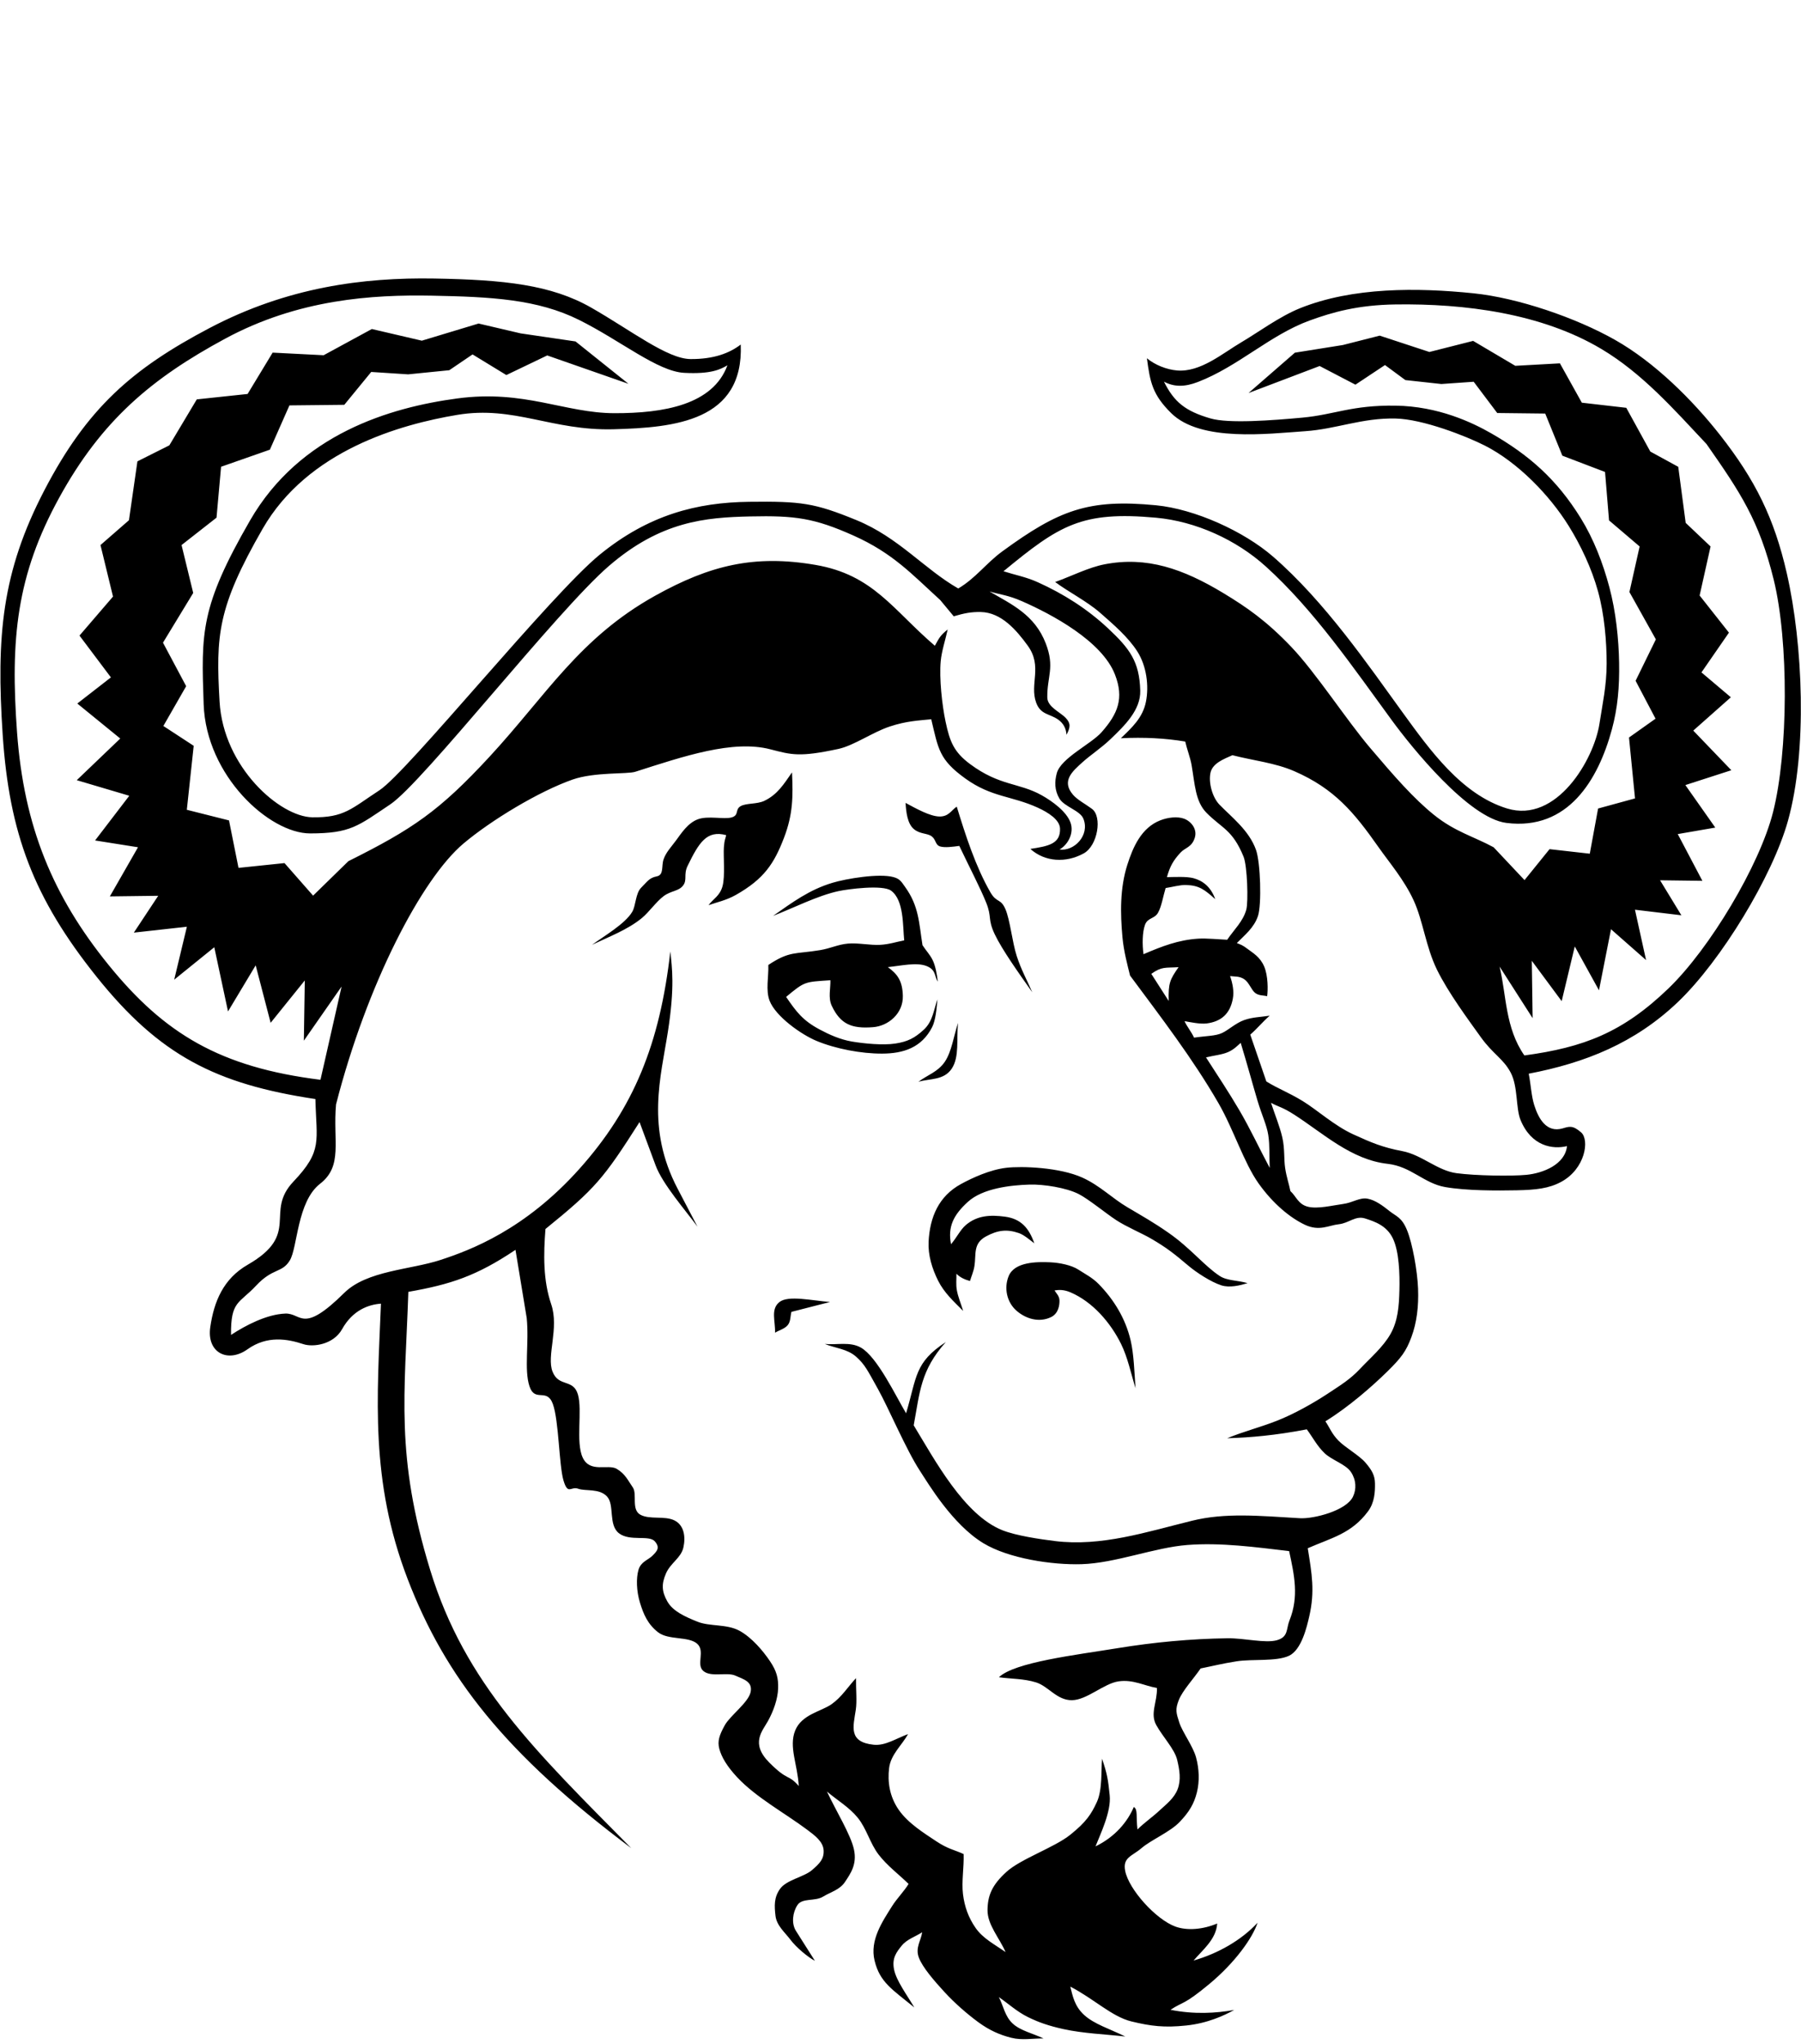 <?xml version="1.0" encoding="UTF-8"?>
<svg xmlns="http://www.w3.org/2000/svg" xmlns:xlink="http://www.w3.org/1999/xlink" width="268px" height="304px" viewBox="0 0 268 304" version="1.1">
<g id="surface1">
<path style=" stroke:none;fill-rule:evenodd;fill:rgb(0%,0%,0%);fill-opacity:1;" d="M 56.688 193.906 C 54.867 194.031 52.496 194.848 50.906 197.695 C 49.605 200.023 46.566 200.395 45.145 199.926 C 42.781 199.145 39.758 198.602 36.828 200.691 C 33.898 202.777 30.734 201.199 31.289 197.395 C 31.844 193.594 33.219 190.207 36.867 188.109 C 44.832 183.527 39.297 180.34 43.668 175.742 C 48.047 171.137 47.078 169.727 46.934 163.469 C 32.129 161.246 23.742 156.98 14.371 145.277 C 5.004 133.574 1.371 123.941 0.398 109.27 C -0.57 94.598 0.27 85.086 6.609 72.91 C 12.953 60.73 19.629 54.867 31.195 48.785 C 42.766 42.703 54.102 41.25 64.578 41.426 C 75.055 41.602 82.039 42.371 87.957 45.746 C 93.879 49.125 99.293 53.375 102.746 53.406 C 106.199 53.434 108.551 52.531 110.227 51.246 C 110.676 62.617 100.438 63.605 91.277 63.848 C 82.117 64.086 76.488 60.301 68.051 61.707 C 59.613 63.117 45.801 66.957 39.074 78.664 C 32.344 90.375 32.113 94.516 32.672 104.336 C 33.234 114.156 41.688 121.484 46.461 121.562 C 51.23 121.641 52.297 120.262 56.473 117.535 C 60.652 114.812 81.977 88.418 89.254 82.492 C 96.531 76.562 103.711 74.73 111.465 74.637 C 119.219 74.543 121.199 74.805 127.453 77.367 C 133.707 79.93 137.551 84.648 142.594 87.531 C 145.168 86.016 146.77 83.75 149.133 82.023 C 157.59 75.844 161.984 74.18 172.035 75.156 C 177.812 75.719 185.098 79.02 189.445 82.797 C 197.184 89.523 203.578 98.891 208.742 106.004 C 212.766 111.547 217.5 118.176 224.258 120.25 C 231.641 122.512 237.191 112.957 238.008 107.656 C 238.469 104.652 239.07 102.02 239.078 98.715 C 239.082 95.41 238.746 91.398 237.793 87.953 C 236.84 84.508 235.207 81.078 233.438 78.234 C 230.562 73.609 225.852 68.77 220.957 66.277 C 218.207 64.879 211.738 62.336 207.66 62.25 C 202.668 62.141 198.859 63.816 194.242 64.133 C 188.652 64.516 178.668 65.77 174.285 61.453 C 171.496 58.703 171.145 56.871 170.668 53.289 C 171.898 54.305 173.625 54.973 175.156 55.102 C 178.656 55.395 181.934 52.539 184.762 50.883 C 187.09 49.52 190.383 47.082 193.441 45.848 C 201.297 42.684 210.945 42.773 219.238 43.621 C 225.883 44.301 234.5 47.258 240.328 50.555 C 246.188 53.867 251.832 59.453 255.965 64.719 C 261.164 71.344 264.008 77.027 265.891 85.289 C 268.301 95.84 268.965 111.691 266.055 122.098 C 263.762 130.293 256.145 142.887 249.66 149.062 C 243.266 155.152 235.883 158.09 227.484 159.699 C 227.812 161.391 227.867 162.973 228.301 164.363 C 228.918 166.332 230.102 168.531 232.527 167.836 C 233.492 167.559 234.012 167.32 235.285 168.434 C 236.559 169.551 235.895 173.859 232.309 175.789 C 230.492 176.77 228.574 176.984 225.66 177.043 C 222.746 177.102 218.203 177.113 215.039 176.559 C 211.879 176.008 209.992 173.496 206.488 173.105 C 201.078 172.5 196.934 168.59 192.598 165.797 C 190.785 164.629 190.176 164.617 189.133 164.027 C 189.695 165.754 190.445 167.543 190.82 169.203 C 191.199 170.863 191.035 172.398 191.238 173.727 C 191.434 175.055 191.805 176.086 192.02 177.16 C 192.883 177.934 193.16 179.113 194.617 179.484 C 196.074 179.855 198.355 179.277 199.848 179.078 C 201.336 178.879 202.336 178.066 203.508 178.289 C 204.676 178.512 205.785 179.348 206.766 180.133 C 207.746 180.918 208.59 181.031 209.383 182.992 C 210.176 184.949 210.906 188.961 211.016 191.641 C 211.121 194.324 210.82 196.742 210.027 198.871 C 209.234 201 208.535 201.941 206.383 204.051 C 204.23 206.156 200.727 209.25 197.227 211.402 C 197.871 212.355 198.156 213.23 199.16 214.266 C 200.168 215.301 202.258 216.461 203.191 217.551 C 204.121 218.641 204.594 219.426 204.605 220.648 C 204.621 221.875 204.562 223.465 203.566 224.801 C 201.094 228.121 198.164 228.719 194.602 230.281 C 195.203 234.02 195.691 236.688 194.824 240.422 C 194.473 241.941 193.688 245.391 191.812 246.277 C 189.934 247.16 186.312 246.734 184.023 247.098 C 181.73 247.461 180.449 247.805 178.664 248.16 C 177.578 249.73 175.965 251.461 175.41 252.867 C 174.855 254.273 175.023 254.777 175.488 256.211 C 175.953 257.648 177.539 259.738 177.988 261.418 C 178.438 263.102 178.523 264.91 178.105 266.598 C 177.684 268.281 176.965 269.508 175.527 271.004 C 174.094 272.5 171.266 273.676 169.859 274.891 C 168.449 276.102 167.047 276.25 167.43 278.258 C 167.961 281.016 171.992 285.488 174.906 286.555 C 176.656 287.191 179 286.992 181.125 286.098 C 180.98 288.453 178.941 290.039 177.609 291.605 C 181.215 290.574 184.715 288.598 187.137 285.98 C 186.383 288.254 183.801 291.902 179.938 295.109 C 176.078 298.312 176.102 297.656 174.18 298.934 C 177.684 299.637 180.941 299.445 183.656 298.957 C 182.168 299.777 179.73 300.934 176.5 301.27 C 173.27 301.609 171.277 301.371 168.363 300.664 C 165.453 299.957 162.797 297.309 159.266 295.484 C 159.609 296.793 159.855 298.367 161.34 299.715 C 162.824 301.059 165.066 301.742 167.453 302.906 C 164.418 302.562 161.223 302.457 158.238 301.801 C 156.031 301.312 154.543 300.797 152.926 299.996 C 151.312 299.195 150.062 298.027 148.633 297.043 C 149.32 298.352 149.523 299.895 150.688 300.973 C 151.855 302.055 153.754 302.457 155.289 303.199 C 153.688 303.164 152.148 303.512 150.488 303.094 C 148.828 302.676 147.27 302.02 145.543 300.75 C 143.82 299.477 142.039 297.91 140.566 296.312 C 139.094 294.711 137.273 292.637 136.727 291.16 C 136.172 289.684 137.055 288.652 137.223 287.398 C 136.203 288.066 134.953 288.434 134.172 289.402 C 133.391 290.371 132.699 291.258 133.043 292.949 C 133.391 294.637 134.949 296.703 136.055 298.582 C 132.762 295.891 130.926 294.855 130.141 291.609 C 129.406 288.57 131.305 285.812 132.746 283.516 C 133.461 282.375 134.535 281.312 135.203 280.211 C 133.715 278.754 132.016 277.504 130.742 275.848 C 129.469 274.188 128.934 271.945 127.633 270.359 C 126.332 268.77 124.582 267.766 123.059 266.473 C 124.398 269.348 126.602 272.875 127.078 275.102 C 127.555 277.328 126.543 278.691 125.754 279.895 C 124.961 281.098 123.688 281.363 122.477 282.102 C 121.266 282.84 119.383 282.258 118.664 283.355 C 117.941 284.453 117.75 286.102 118.438 287.188 L 121.262 291.645 C 120.223 291.121 118.43 289.594 117.621 288.508 C 116.812 287.426 115.57 286.422 115.398 284.957 C 115.23 283.492 115.148 282.219 116.098 280.914 C 117.047 279.609 119.648 279.172 120.812 278.168 C 121.977 277.164 122.629 276.512 122.562 275.215 C 122.496 273.918 121.23 272.988 120.141 272.172 C 116.812 269.68 112.547 267.379 109.723 264.375 C 108.129 262.676 107.363 261.305 107.043 260.133 C 106.723 258.961 107.059 258.047 107.852 256.609 C 108.645 255.168 111.363 253.242 111.695 251.676 C 112.023 250.113 110.652 249.777 109.414 249.223 C 108.172 248.672 105.82 249.508 104.672 248.547 C 103.523 247.586 105.008 245.566 103.715 244.461 C 102.418 243.355 99.453 243.973 97.926 242.781 C 96.395 241.59 95.762 240.113 95.234 238.387 C 94.707 236.66 94.648 234.766 95.004 233.516 C 95.363 232.266 96.438 232.047 97.082 231.398 C 97.73 230.75 98.293 230.211 97.43 229.246 C 96.566 228.277 93.738 229.301 92.113 228.059 C 90.488 226.816 91.484 223.844 90.336 222.594 C 89.184 221.34 87.121 221.828 86.035 221.43 C 84.945 221.027 84.52 222.441 83.852 220.207 C 83.184 217.973 83.168 211.316 82.27 208.832 C 81.371 206.348 79.605 208.664 78.789 206.191 C 77.969 203.723 78.746 199.773 78.379 196.047 L 76.707 185.898 C 70.875 189.812 67.027 191.043 60.766 192.148 C 60.242 207.469 58.805 216.488 64.004 233.488 C 69.207 250.484 79.73 260.504 93.934 274.891 C 75.195 260.855 66.246 249.445 60.648 234.828 C 55.051 220.211 56.125 207.984 56.688 193.906 Z M 156.258 187.75 C 157.699 187.812 159.449 188.18 160.461 188.836 C 161.477 189.496 162.551 190.031 163.469 190.965 C 165.762 193.301 167.48 196.117 168.242 199.352 C 168.727 201.414 168.797 204.059 168.973 206.48 C 168.281 204.242 167.812 201.91 166.824 199.902 C 165.266 196.742 162.617 193.656 159.328 192.234 C 158.246 191.766 157.52 191.852 156.922 191.934 C 157.191 192.383 157.637 192.758 157.656 193.414 C 157.676 194.07 157.531 195.355 156.414 195.898 C 154.621 196.77 152.625 196.156 151.238 194.93 C 149.84 193.695 149.363 191.605 150.094 189.809 C 150.965 187.668 154.289 187.664 156.258 187.75 Z M 138.18 184.703 C 138.363 181.023 139.691 177.922 142.988 176.117 C 144.695 175.184 147.32 173.977 149.738 173.695 C 152.055 173.422 157.699 173.621 161.094 175.168 C 163.699 176.359 165.473 178.211 167.762 179.562 C 170.051 180.918 171.676 181.824 173.855 183.344 C 177.199 185.672 179.16 188.238 181.48 189.773 C 182.594 190.516 184.164 190.406 185.645 190.855 C 184.492 191.199 182.988 191.574 181.746 191.18 C 180.199 190.684 178.031 189.27 176.832 188.254 C 174.711 186.461 173.609 185.586 171.293 184.234 C 169.91 183.43 167.633 182.48 166.113 181.488 C 164.59 180.496 161.953 178.324 160.492 177.586 C 158.633 176.652 155.289 176.133 153.223 176.191 C 150.371 176.277 146.246 176.746 144.043 178.746 C 141.852 180.734 141.02 182.484 141.516 185.062 C 142.34 184.113 142.891 182.922 143.715 182.215 C 145.426 180.754 147.391 180.684 149.523 180.961 C 151.914 181.27 153.121 182.652 153.91 184.926 C 153.379 184.535 152.402 183.676 151.629 183.41 C 149.816 182.785 148.445 182.977 146.75 183.887 C 144.742 184.961 145.289 186.555 145 188.324 C 144.867 189.141 144.559 189.797 144.34 190.535 C 143.586 190.332 142.891 190.02 142.32 189.457 C 142.344 190.281 142.223 191.004 142.391 191.934 C 142.559 192.863 143.012 193.969 143.324 194.984 C 141.93 193.59 140.5 192.289 139.598 190.488 C 138.695 188.684 138.086 186.684 138.18 184.703 Z M 140.598 157.922 C 141.625 156.395 141.926 154.055 142.562 152.148 C 142.309 154.562 142.793 157.211 141.617 158.961 C 140.441 160.707 138.371 160.398 136.66 160.906 C 137.992 159.891 139.566 159.449 140.598 157.922 Z M 115.969 193.676 C 117.289 192.605 120.852 193.461 123.52 193.652 C 121.605 194.141 119.688 194.633 117.77 195.125 C 117.594 195.773 117.672 196.523 117.234 197.078 C 116.797 197.633 115.965 197.84 115.332 198.219 C 115.395 196.508 114.648 194.742 115.969 193.676 Z M 134.754 119.422 C 136.344 120.277 138.367 121.41 139.77 121.445 C 141.176 121.48 141.543 120.527 142.371 119.977 C 143.672 124.215 145.164 128.875 147.379 132.723 C 148.309 134.336 148.898 133.586 149.605 135.207 C 150.309 136.828 150.621 140.121 151.293 142.191 C 151.961 144.262 152.832 145.785 153.605 147.582 C 151.645 144.809 149.117 141.27 148.023 138.961 C 146.934 136.652 147.633 136.453 146.75 134.254 C 145.867 132.055 144.082 128.629 142.75 125.816 C 141.793 125.945 140.609 126.117 139.883 125.895 C 139.16 125.668 139.305 124.898 138.648 124.398 C 137.992 123.898 136.887 124.094 135.965 123.297 C 135.047 122.5 134.836 120.867 134.754 119.422 Z M 126.184 140.348 C 127.684 140.215 129.543 140.617 130.945 140.535 C 132.348 140.457 133.348 140.094 134.551 139.871 C 134.328 137.758 134.539 133.879 132.59 132.469 C 131.328 131.559 126.156 132.242 124.773 132.543 C 121.664 133.211 118.043 135.066 115.035 136.227 C 117.918 134.215 120.406 132.348 123.863 131.309 C 125.941 130.684 130.793 129.875 132.938 130.453 C 133.914 130.715 134.113 131.121 134.707 131.953 C 136.75 134.801 136.742 137.262 137.273 140.582 C 137.793 141.395 138.348 141.934 138.77 142.773 C 139.191 143.609 139.43 144.926 139.547 146 C 139.012 145.227 139.34 144.254 137.859 143.68 C 136.379 143.102 134.113 143.641 132.117 143.848 C 133.57 144.898 134.293 145.91 134.348 148.125 C 134.414 150.73 132.211 152.605 129.906 152.781 C 126.711 153.031 125.062 152.328 123.77 149.598 C 123.203 148.402 123.613 146.961 123.566 145.797 C 119.727 146.062 119.789 145.938 116.98 148.277 C 118.508 150.512 119.469 151.797 121.988 153.133 C 123.402 153.887 125.004 154.613 126.758 154.914 C 128.512 155.211 131.383 155.5 133.227 155.215 C 135.066 154.934 136.109 154.406 137.477 153.145 C 138.84 151.883 138.965 150.074 139.5 148.648 C 139.379 150.023 139.219 151.773 138.711 152.77 C 137.156 155.805 134.469 156.703 131.262 156.711 C 128.184 156.723 124.375 156.012 121.512 154.824 C 119.223 153.875 115.426 151.188 114.523 148.855 C 113.91 147.258 114.395 145.301 114.332 143.527 C 117.504 141.418 118.285 141.938 122.039 141.32 C 123.609 141.059 124.688 140.477 126.184 140.348 Z M 107.715 126.066 C 107.805 124.805 107.945 124.832 108.059 124.215 C 105.168 123.441 104.012 125.316 102.316 128.793 C 101.684 130.098 102.312 130.871 101.633 131.73 C 100.953 132.586 99.859 132.465 98.754 133.289 C 97.652 134.113 96.559 135.688 95.527 136.539 C 93.41 138.289 90.551 139.355 88.098 140.531 C 89.773 139.297 93.027 137.422 94.078 135.625 C 94.637 134.672 94.555 132.875 95.422 132.02 C 96.289 131.164 96.594 130.57 97.715 130.352 C 98.84 130.133 98.387 128.836 98.75 127.801 C 99.109 126.77 99.832 126.035 100.598 125.004 C 101.363 123.973 102.332 122.422 103.844 121.859 C 105.359 121.297 107.719 121.902 108.867 121.582 C 110.012 121.258 109.352 120.422 110.184 119.922 C 111.02 119.422 112.641 119.645 113.75 119.109 C 115.723 118.16 116.668 116.578 117.855 114.883 C 118.027 118.531 117.984 121.156 116.672 124.59 C 115.195 128.453 113.699 130.727 109.508 133.105 C 108.066 133.922 106.629 134.207 105.43 134.637 C 106.129 133.684 107.129 133.27 107.523 131.781 C 107.922 130.289 107.625 127.332 107.715 126.066 Z M 175.379 143.855 C 173.387 143.984 172.914 143.723 171.32 144.848 C 172.184 146.191 173.047 147.535 173.91 148.883 C 173.836 146.227 174.094 145.695 175.379 143.855 Z M 170.16 141.926 C 172.918 140.75 175.324 139.801 178.324 139.613 C 179.527 139.539 181.398 139.723 182.613 139.777 C 183.648 138.254 184.969 137.055 185.453 135.312 C 185.773 134.16 185.613 128.805 185.047 127.414 C 183.395 123.367 181.793 123.199 179.52 120.879 C 177.871 119.199 177.805 116.641 177.312 113.773 C 177.129 112.719 176.613 111.387 176.371 110.297 C 173.398 109.797 170.207 109.633 166.789 109.805 C 168.445 108.215 170.047 106.762 170.523 104.379 C 170.996 101.992 170.609 99.059 169.254 96.918 C 167.898 94.781 165.73 92.918 163.742 91.176 C 161.754 89.43 158.902 87.992 157.016 86.566 C 159.469 85.688 161.973 84.398 164.371 83.934 C 170.629 82.723 176.02 84.578 182.055 88.223 C 185.562 90.344 188.465 92.359 192.133 96.199 C 195.801 100.039 200.348 107.078 203.898 111.254 C 207.449 115.43 210.316 118.734 213.41 121.223 C 216.508 123.715 219.312 124.422 222.262 126.023 L 226.859 130.906 L 230.582 126.301 L 236.57 126.977 L 237.805 120.258 L 243.301 118.754 L 242.406 109.695 L 246.355 106.895 L 243.387 101.258 L 246.402 95.098 L 242.469 88.059 L 243.988 81.281 L 239.434 77.402 L 238.84 70.199 L 232.488 67.777 L 229.938 61.512 L 222.797 61.43 L 219.293 56.781 L 214.484 57.117 L 209.125 56.531 L 206.094 54.297 L 201.695 57.215 L 196.371 54.441 L 185.789 58.457 L 192.688 52.457 L 199.832 51.316 L 205.309 49.922 L 212.703 52.352 L 219.211 50.703 L 225.484 54.41 L 232.125 54.043 L 235.387 59.895 L 242 60.656 L 245.578 67.164 L 249.734 69.434 L 250.84 77.77 L 254.543 81.281 L 252.914 88.574 L 257.277 94.098 L 253.188 100.012 L 257.562 103.711 L 251.969 108.668 L 257.633 114.562 L 250.793 116.77 L 255.246 123.094 L 249.66 124.059 L 253.324 131.012 L 247.027 130.93 L 250.199 136.137 L 243.293 135.309 L 244.945 142.801 L 239.727 138.211 L 237.938 147.293 L 234.336 140.77 L 232.387 148.906 L 227.941 142.906 L 228.062 151.438 L 223.148 143.77 C 224.184 148.117 223.977 152.883 226.836 156.984 C 235.691 155.789 241.48 153.559 248.266 147.027 C 254.445 141.082 261.832 128.688 263.832 120.824 C 266.117 111.852 266.188 95.348 263.938 86.215 C 261.773 77.418 258.961 73.219 253.938 66.043 C 249.137 60.941 244.414 55.555 238.316 51.918 C 229.371 46.582 217.898 45.141 207.699 45.281 C 202.055 45.355 198.273 46.441 194.895 47.668 C 188.992 49.816 184.273 54.496 178.27 56.809 C 176.312 57.562 174.746 57.586 173.203 56.766 C 174.711 59.785 176.355 61.137 180.117 62.234 C 182.84 63.031 189.34 62.527 193.812 62.117 C 198.613 61.672 201.117 60.246 207.652 60.336 C 214.031 60.422 219.09 62.848 221.855 64.426 C 227.559 67.688 231.652 71.305 235.207 77.035 C 237.156 80.184 238.523 83.734 239.488 87.359 C 240.453 90.98 240.875 95.039 240.934 98.586 C 240.996 102.137 240.727 105.301 239.859 108.492 C 237.828 115.969 233.348 123.57 224.152 122.398 C 218.52 121.68 210.035 111.113 207.191 107.238 C 201.457 99.418 195.559 90.762 188.352 84.25 C 183.957 80.277 177.941 77.547 172.035 77.004 C 160.953 75.992 157.664 78.098 149.324 84.969 C 151.02 85.512 152.676 85.809 154.418 86.594 C 158.277 88.332 161.809 90.578 164.887 93.461 C 168.113 96.484 169.559 98.395 169.676 102.723 C 169.75 105.594 167.387 107.898 165.219 109.969 C 163.895 111.238 162.141 112.402 161.066 113.387 C 159.641 114.691 157.879 116.125 159.668 118.207 C 160.34 118.988 161.508 119.578 162.492 120.309 C 164.055 121.469 163.34 125.777 161.281 126.922 C 158.645 128.383 155.496 128.219 153.324 126.266 C 156.066 125.852 157.809 125.488 157.738 123.246 C 157.695 121.945 156.043 120.867 154.422 120.129 C 150.508 118.344 147.555 118.605 143.66 115.805 C 139.727 112.973 139.637 111.426 138.574 106.98 C 136.68 107.18 134.934 107.223 132.395 108.062 C 129.859 108.902 127.059 110.898 124.754 111.395 C 118.957 112.641 117.801 112.27 114.629 111.449 C 109.039 110.004 101.766 112.48 94.539 114.789 C 93.34 115.176 88.477 114.805 85.207 115.949 C 80.152 117.723 73.062 122.016 68.969 125.465 C 62.766 130.688 54.609 146.324 50.004 164.27 C 49.52 169.727 51.07 173.402 47.633 176.066 C 44.195 178.73 44.293 185.559 43.125 187.473 C 41.961 189.387 40.613 188.539 38.102 191.23 C 35.594 193.918 34.316 193.469 34.379 198.551 C 36.543 197.133 39.695 195.48 42.461 195.379 C 44.914 195.289 44.941 198.516 51.23 192.297 C 54.598 188.973 61.059 188.871 65.547 187.402 C 70.031 185.934 78.113 182.91 86.211 173.863 C 94.305 164.816 98.18 155.289 99.75 141.516 C 100 143.957 100.434 146.711 99.387 153.449 C 98.34 160.184 96.086 167.75 100.836 176.809 L 103.793 182.457 C 102.031 180.051 98.594 176.133 97.559 173.34 L 95.168 166.895 C 89.824 175.285 88.594 176.785 81.168 182.797 C 80.875 186.527 80.801 190.418 82.02 193.984 C 83.238 197.551 81.297 201.664 82.223 204.016 C 83.152 206.367 85.297 205.027 85.996 207.406 C 86.695 209.785 85.629 214.488 86.715 216.809 C 87.805 219.129 90.469 217.719 91.762 218.469 C 93.051 219.219 93.473 220.246 94.164 221.23 C 94.855 222.215 93.895 224.543 95.301 225.301 C 96.703 226.059 98.895 225.418 100.359 226.141 C 101.82 226.867 102.043 228.613 101.691 230.176 C 101.34 231.738 99.777 232.457 99.094 234.047 C 98.406 235.637 98.484 236.742 99.309 238.203 C 100.133 239.664 101.957 240.469 103.773 241.203 C 105.59 241.941 108.145 241.527 110.023 242.547 C 111.898 243.566 113.582 245.598 114.574 247.074 C 115.566 248.547 115.84 249.59 115.789 251.141 C 115.738 252.691 115.109 254.477 114.281 255.977 C 113.453 257.477 111.625 259.297 114.477 262.16 C 117.332 265.02 117.227 263.789 118.859 265.645 C 118.684 262.434 117.355 259.816 118.324 257.402 C 119.297 254.984 122.211 254.562 123.746 253.477 C 125.281 252.387 126.168 250.895 127.379 249.605 C 127.359 251.266 127.539 253.051 127.348 254.301 C 126.965 256.844 126.215 259.102 130.004 259.508 C 131.711 259.691 133.332 258.586 135.129 257.922 C 134.188 259.605 132.551 260.961 132.305 262.977 C 132.059 264.992 132.352 267.207 133.75 269.207 C 135.145 271.207 137.559 272.691 139.324 273.867 C 141.09 275.043 142.035 275.137 143.395 275.77 C 143.461 277.754 143.07 279.852 143.297 281.719 C 143.523 283.582 144.109 285.234 145.191 286.777 C 146.27 288.324 148.004 289.207 149.633 290.348 C 148.738 288.266 146.926 286.289 146.949 284.102 C 146.973 281.914 147.629 280.359 149.766 278.418 C 151.902 276.477 156.902 274.793 159.258 272.902 C 161.617 271.012 162.379 269.855 163.223 268.023 C 164.07 266.188 163.836 263.234 163.992 261.586 C 164.766 263.895 164.879 264.613 165.129 267.027 C 165.383 269.445 163.723 272.836 163.02 274.625 C 165.934 273.215 167.785 270.965 168.719 268.766 C 169.344 269.137 169.031 270.152 169.262 272.109 C 170.301 271.078 171.48 270.281 172.527 269.305 C 173.574 268.332 174.723 267.473 175.242 266.113 C 175.758 264.75 175.547 263.305 175.16 261.723 C 174.773 260.141 173.008 258.305 172.055 256.574 C 171.102 254.848 172.223 253.148 172.16 251.066 C 170.254 250.738 168.637 249.77 166.445 250.082 C 164.258 250.398 161.75 252.855 159.512 252.883 C 157.273 252.91 156.016 250.816 154.18 250.238 C 152.344 249.664 150.488 249.727 148.645 249.469 C 150.98 247.23 160.051 246.164 166.254 245.152 C 171.715 244.262 177.133 243.75 182.664 243.672 C 185.133 243.637 188.309 244.453 190.023 243.957 C 191.742 243.469 191.375 242.297 191.883 241.023 C 193.309 237.465 192.605 234.293 191.832 230.707 C 186.867 230.125 181.691 229.41 176.688 229.797 C 171.797 230.172 166.004 232.496 160.957 232.652 C 156.57 232.789 150.078 231.812 146.309 229.52 C 141.707 226.715 138.145 220.688 136.883 218.754 C 134.824 215.605 132.227 209.422 130.645 206.598 C 129.066 203.773 128.719 202.98 127.402 201.801 C 126.09 200.621 124.289 200.531 122.73 199.895 C 124.527 200.078 126.484 199.512 128.117 200.445 C 130.566 201.852 133.309 207.676 134.832 210.207 C 136.449 204.797 136.07 202.668 140.742 199.617 C 136.977 203.836 136.883 207.035 135.965 212 C 139.098 217.141 143.453 225.328 149.148 227.598 C 151.207 228.418 154.742 228.934 156.965 229.211 C 163.891 230.066 170.566 227.871 177.367 226.195 C 182.34 224.965 187.383 225.461 193.43 225.816 C 195.48 225.938 200.32 224.703 201.324 222.625 C 201.863 221.508 201.824 220.16 201.047 218.969 C 200.27 217.773 198.195 217.199 197.086 216.125 C 195.973 215.051 195.336 213.773 194.461 212.598 C 189.844 213.484 186.043 213.824 182.617 213.918 C 185.074 212.906 187.434 212.328 189.992 211.328 C 192.551 210.328 195.457 208.684 197.523 207.324 C 199.586 205.961 200.906 205.168 202.398 203.582 C 203.891 201.996 205.809 200.363 206.91 198.422 C 208.012 196.48 208.18 194.312 208.242 191.91 C 208.305 189.512 208.199 186.145 207.273 184.211 C 206.348 182.277 204.566 181.691 203.133 181.23 C 201.699 180.773 200.719 181.934 199.227 182.09 C 197.734 182.246 196.34 183.184 194.184 182.172 C 192.027 181.156 189.473 179.094 187.289 176.027 C 185.109 172.965 183.551 167.957 181.328 164.105 C 177.5 157.465 172.727 151.262 168.16 145.105 C 167.785 143.59 167.219 141.492 167.031 139.434 C 166.703 135.848 166.641 132.121 167.754 128.625 C 168.609 125.945 169.852 123.117 172.656 122.016 C 173.777 121.578 175.199 121.402 176.203 121.773 C 177.207 122.145 178.191 123.277 177.797 124.586 C 177.363 126.027 176.367 126.066 175.688 126.793 C 174.539 128.023 174.078 128.93 173.645 130.465 C 174.887 130.445 176.566 130.352 177.586 130.617 C 178.918 130.969 180.16 131.852 180.836 133.738 C 179.246 132.328 178.457 131.684 176.473 131.633 C 175.562 131.609 174.457 131.934 173.453 132.086 C 173.078 133.309 172.855 134.809 172.324 135.754 C 171.793 136.699 170.762 136.473 170.375 137.578 C 169.984 138.68 169.965 140.477 170.16 141.926 Z M 184.047 140.27 C 184.656 140.512 184.887 140.562 185.656 141.148 C 186.43 141.734 187.492 142.32 188.105 143.723 C 188.715 145.125 188.688 147.293 188.559 148.176 C 188.02 148.02 187.289 148.125 186.734 147.652 C 186.18 147.176 185.848 146.098 185.137 145.637 C 184.422 145.176 183.828 145.277 183.043 145.18 C 183.445 146.328 183.645 147.48 183.457 148.523 C 183.047 150.801 181.707 151.953 179.539 152.227 C 178.594 152.344 177.09 152.031 176.266 151.883 C 176.648 152.734 177.297 153.48 177.68 154.336 C 179.512 154.07 180.871 154.105 181.855 153.645 C 182.84 153.184 183.898 152.152 185.164 151.715 C 186.426 151.277 187.555 151.285 188.941 151.07 C 187.852 152.008 187.133 152.949 186.047 153.887 C 186.844 156.207 187.645 158.527 188.441 160.852 C 190.133 161.91 191.723 162.469 193.855 163.773 C 195.992 165.082 198.551 167.422 201.328 168.699 C 204.109 169.973 205.766 170.668 208.668 171.215 C 211.57 171.762 213.883 174.113 216.738 174.496 C 219.598 174.879 224.934 174.957 227.137 174.742 C 229.637 174.496 232.887 173.207 233.18 170.469 C 231.082 170.984 227.879 170.52 226.262 166.574 C 225.547 164.824 225.898 161.605 224.797 159.531 C 223.699 157.461 222.168 156.797 220.34 154.246 C 218.512 151.691 215.52 147.668 213.84 144.25 C 212.16 140.828 211.766 136.957 210.348 133.895 C 208.926 130.832 206.785 128.355 205.125 125.996 C 201.5 120.836 198.574 117.309 192.605 114.707 C 189.73 113.453 186.461 113.121 183.391 112.328 C 182.141 112.887 180.426 113.504 180.121 114.965 C 179.82 116.426 180.402 118.586 181.465 119.684 C 183.238 121.516 185.871 123.5 186.902 126.414 C 187.57 128.285 187.762 134.555 187.188 136.258 C 186.59 138.023 185.199 139.094 184.047 140.27 Z M 184.625 155.113 C 184.07 155.594 183.648 156.082 182.754 156.48 C 181.863 156.879 180.645 156.98 179.461 157.277 C 181.121 159.859 182.863 162.469 184.453 165.184 C 186.043 167.895 187.422 170.867 188.941 173.711 C 188.867 172.082 188.965 170.344 188.727 168.824 C 188.488 167.301 187.801 165.969 187.117 163.684 C 186.434 161.398 185.594 158.289 184.625 155.113 Z M 139.984 98.34 C 139.75 100.883 140.18 104.852 140.707 107.34 C 141.336 110.316 141.945 111.859 144.359 113.652 C 148.785 116.938 151.609 116.383 155.016 118.289 C 156.633 119.195 158.688 120.711 159.285 122.316 C 159.883 123.922 158.891 125.668 157.66 126.352 C 159.809 126.672 162.219 124.25 161.211 121.766 C 160.719 120.543 158.359 119.996 157.637 118.762 C 156.918 117.527 156.918 116.258 157.258 115.004 C 157.871 112.746 162.344 110.691 163.922 108.906 C 166.355 106.156 167.289 103.859 165.91 100.32 C 163.977 95.348 156.508 91.359 152.035 89.406 C 149.988 88.512 148.84 88.449 147.242 87.973 C 150.512 89.887 153.961 91.414 155.613 95.695 C 156.996 99.27 155.801 100.617 155.844 103.734 C 155.867 105.176 157.77 105.898 158.613 106.812 C 159.348 107.605 159.289 108.191 158.699 109.289 C 158.637 108.301 158.215 107.562 157.457 107.027 C 156.203 106.141 154.855 106.332 154.188 104.512 C 153.176 101.746 155.184 99.125 152.926 96.023 C 151.238 93.699 148.992 91.098 145.965 91.031 C 144.531 90.996 143.453 91.215 141.922 91.668 L 139.879 89.211 L 139.832 89.18 C 135.68 85.391 132.84 82.266 127.016 79.664 C 121.191 77.059 118.32 76.664 111.641 76.812 C 104.961 76.961 98.332 77.52 90.598 84.191 C 82.863 90.859 62.926 116.398 58.09 119.629 C 53.258 122.863 52.184 123.957 46.145 123.961 C 40.102 123.961 30.676 115.418 30.305 104.742 C 29.938 94.062 29.789 90.27 37.211 77.406 C 44.637 64.543 58.082 60.594 68.062 59.262 C 78.043 57.926 84.039 61.441 91.418 61.457 C 98.801 61.473 106.094 60.199 108.246 54.332 C 107.195 54.957 105.781 55.664 101.816 55.457 C 97.852 55.25 92.352 50.656 86.164 47.582 C 79.977 44.504 73.09 44.145 64.262 43.977 C 55.43 43.812 44.41 44.484 33.496 50.379 C 22.578 56.27 15.125 62.52 8.797 74.051 C 2.465 85.586 1.516 95 2.539 108.961 C 3.559 122.926 7.867 133.309 16.16 143.527 C 24.453 153.746 32.742 158.746 47.688 160.605 L 50.832 146.73 L 45.215 154.789 L 45.355 145.828 L 40.273 152.129 L 38.047 143.582 L 33.93 150.438 L 31.887 140.891 L 25.922 145.715 L 27.809 137.84 L 19.918 138.715 L 23.543 133.238 L 16.348 133.328 L 20.535 126.02 L 14.148 125.008 L 19.238 118.359 L 11.422 116.043 L 17.895 109.848 L 11.504 104.641 L 16.504 100.754 L 11.828 94.535 L 16.816 88.734 L 14.953 81.07 L 19.188 77.379 L 20.449 68.621 L 25.199 66.238 L 29.285 59.402 L 36.844 58.598 L 40.57 52.449 L 48.16 52.836 L 55.332 48.938 L 62.77 50.672 L 71.215 48.121 L 77.473 49.586 L 85.641 50.785 L 93.523 57.09 L 81.43 52.867 L 75.348 55.785 L 70.32 52.715 L 66.855 55.066 L 60.73 55.68 L 55.238 55.324 L 51.234 60.211 L 43.07 60.297 L 40.16 66.883 L 32.898 69.426 L 32.219 76.996 L 27.016 81.07 L 28.75 88.195 L 24.254 95.59 L 27.703 102.062 L 24.309 107.98 L 28.824 110.93 L 27.801 120.445 L 34.078 122.027 L 35.492 129.086 L 42.336 128.375 L 46.59 133.215 L 51.844 128.086 C 61.422 123.309 65.367 120.637 72.832 112.566 C 81.328 103.375 86.199 94.883 97.52 88.59 C 105.637 84.078 112.258 82.453 121.379 84.027 C 129.941 85.508 132.809 90.641 139.113 96.051 C 139.781 94.84 139.918 94.52 141.02 93.629 C 140.676 95.199 140.125 96.832 139.984 98.34 Z M 139.984 98.34 "/>
</g>
</svg>
